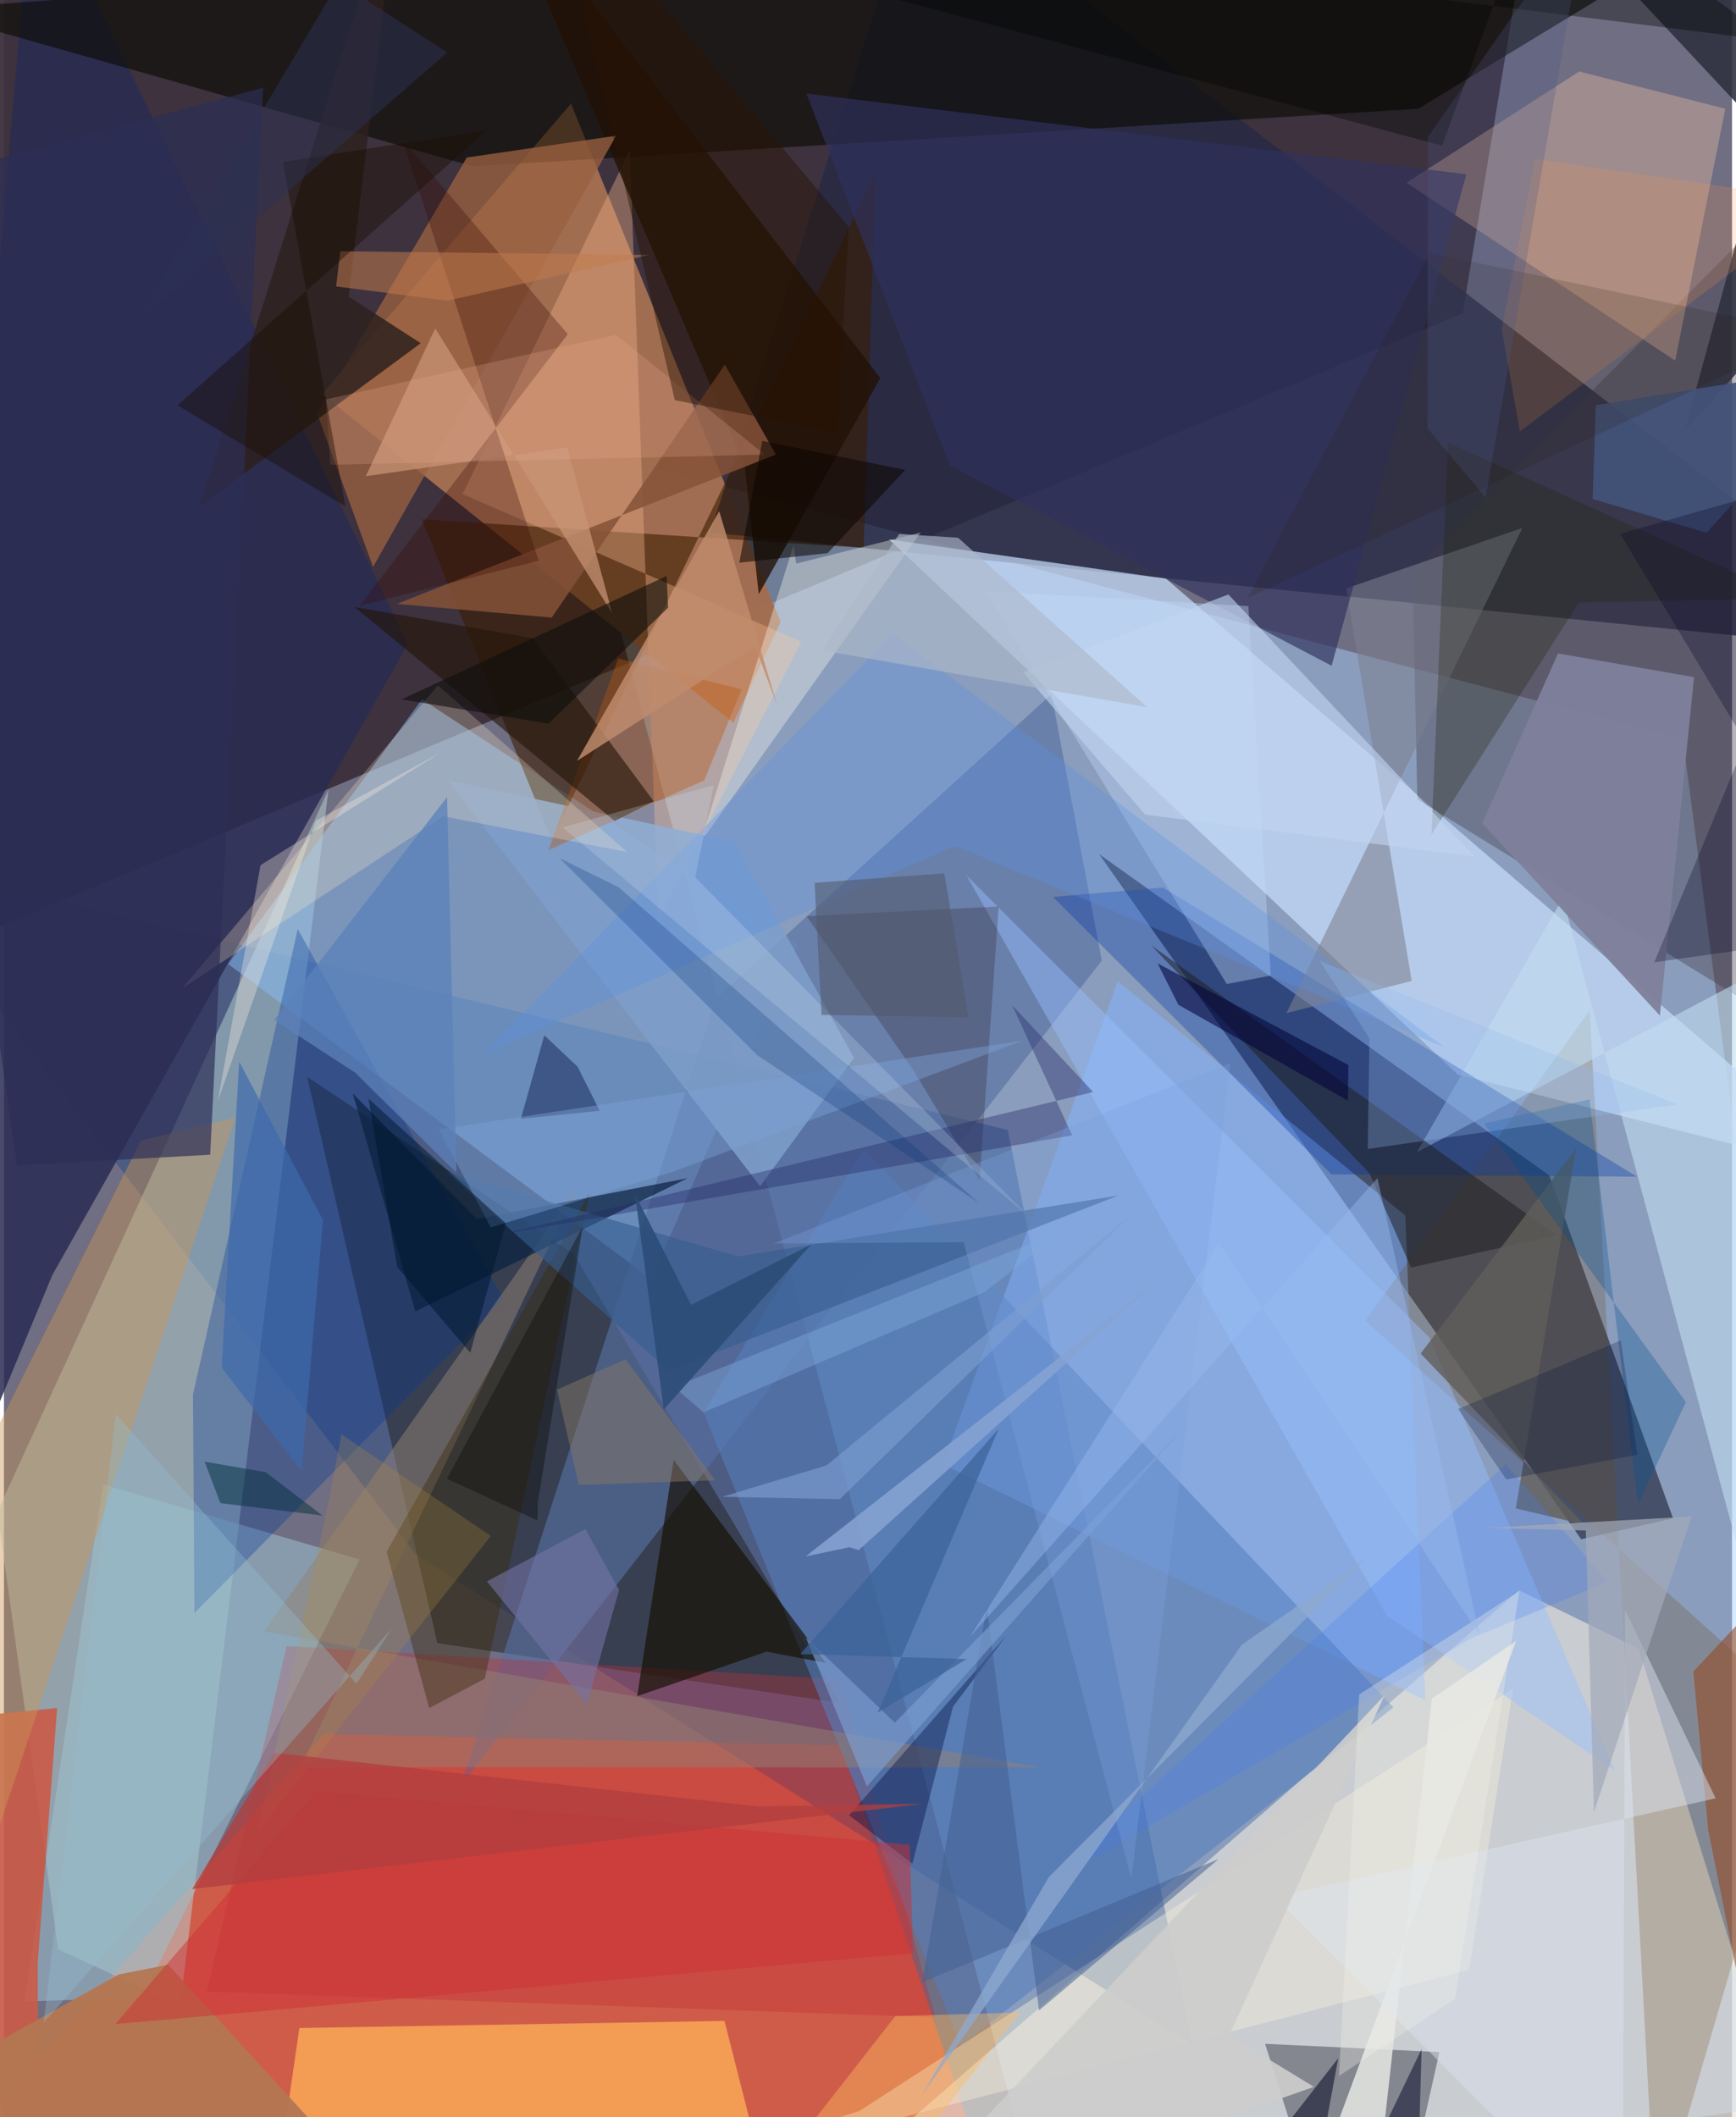 <svg xmlns="http://www.w3.org/2000/svg" width="228" height="278" viewBox="0 0 836 1024"><path fill="#6f6e83" d="M0 0h836v1024H0z"/><path fill="#3a2f3a" fill-opacity=".949" d="M-62 473.334V-62h803.1l-35.386 213.533z"/><path fill="#a8d3ff" fill-opacity=".463" d="M898 1012.139L812.23 357.53 274.6 215.89l227.193 856.547z"/><path fill="#f65530" fill-opacity=".706" d="M-62 1086l216.725-247.353 250.152 5.512 79.402 235.324z"/><path fill="#e8e4da" fill-opacity=".667" d="M790.811 797.425l-57.863-28.261L368.805 1086l501.9-30.81z"/><path fill="#a26e52" fill-opacity=".996" d="M375.742 300.816L274.322 50.144 153.897 190.633l198.956 158.909z"/><path fill="#0a0e20" fill-opacity=".525" d="M529.813 413.1L763.01 744.466l44.45-10.11-59.828-165.818z"/><path fill="#272944" fill-opacity=".812" d="M341.834 257.583L442.3-62 898 288.402v25.022z"/><path fill="#003581" fill-opacity=".31" d="M485.595 546.49l89.157 442.297-375.356-236.743L-58.47 415.22z"/><path fill="#b9d4d5" fill-opacity=".494" d="M157.016 381.87L-3.164 731.19l29.411 211.705 59 27.164z"/><path fill="#c6ddfa" fill-opacity=".71" d="M562.199 279.904L428.189 260.9l275.15 258.818L898 568.949z"/><path fill="#89bcf3" fill-opacity=".494" d="M202.24 338.23l181.506 118.75-70.555 161.649-204.7-152.334z"/><path fill="#292c53" fill-opacity=".851" d="M23.38 616.729l171.998-305.221L14.13-62-62 822.713z"/><path fill="#282a2c" fill-opacity=".569" d="M209.665 794.724l194.922 28.938L275.616 606.43l-128.922-85.574z"/><path fill="#090900" fill-opacity=".592" d="M872.712-62L684.146 52.642 226.907 80.47-40.144 4.68z"/><path fill="#5670a1" fill-opacity=".639" d="M221.021 863.536l310.09-398.932-24.368-128.825-162.477 147.483z"/><path fill="#413b45" fill-opacity=".38" d="M681.366 276.673L898 58.18l-39.202 436.128-175.037-107.711z"/><path fill="#83b3ff" fill-opacity=".518" d="M677.914 587.909l9.706 234.475-233.365-114.18 84.583-233.644z"/><path fill="#3a1c00" fill-opacity=".58" d="M202.193 251.16l62.768 155.203 156.644-322.78-5.679 181.395z"/><path fill="#fdb159" fill-opacity=".749" d="M376.213 1086H127.651l15.264-105.133 205.642-3.425z"/><path fill="#ffc8a9" fill-opacity=".329" d="M808.498 174.4l24.249-121.822-70.712-18.004-83.529 53.794z"/><path fill="#9bbfcf" fill-opacity=".553" d="M9.892 968.017l38.014-250.025 124.158 36.235L66.729 966.29z"/><path fill="#6e4509" fill-opacity=".224" d="M871.049 829.877L658.626 638.752l108.496-149.963 31.91 587.683z"/><path fill="#003798" fill-opacity=".314" d="M92.148 780.167L91.44 674.42l50.682-225.079 99.592 179.224z"/><path fill="#ca5c4a" fill-opacity=".922" d="M16.335 949.143L16.65 1086l-67.063-252.412 76.155-7.488z"/><path fill="#c12d36" fill-opacity=".357" d="M404.948 812.25l45.712 163.5-352.484-12.506 38.54-167.106z"/><path fill="#567ebe" fill-opacity=".565" d="M463.015 989.4L672.22 825.82 416.005 555.837l-77.547 127.295z"/><path fill="#2b2c3c" fill-opacity=".427" d="M673.536 1086l20.892-93.473-84.335-4.006L640.955 1086z"/><path fill="#ecad83" fill-opacity=".408" d="M302.75 72.672l13.85 372.29 69.124-134.584-163.853-71.417z"/><path fill="#211106" fill-opacity=".788" d="M423.989 182.856L235.828-62l122.515 287.44 6.796 61.963z"/><path fill="#996040" fill-opacity=".78" d="M178.56 274.235L296.119 65.659l-72.21 10.525-72.461 123.612z"/><path fill="#c3ddf0" fill-opacity=".592" d="M754.124 434.357l-70.555 122.901L898 443.806l-55.117 320.22z"/><path fill="#ca9556" fill-opacity=".435" d="M111.942 540.49L-13.94 918.471-62 808.149 66.227 551.683z"/><path fill="#0034a7" fill-opacity=".333" d="M560.65 429.253l229.383 139.88-147.856-1.13-134.75-134.2z"/><path fill="#140f01" fill-opacity=".655" d="M368.897 798.845l-62.563 21.533 17.684-114.218 73.621 98.165z"/><path fill="#efead8" fill-opacity=".475" d="M708.83 952.67l21.232-135.948-316.25 204.29-151.261 47.862z"/><path fill="#928174" fill-opacity=".506" d="M143.467 854.716l134.17-281.12-151.729 215.518 375.717 65.758z"/><path fill="#865238" fill-opacity=".847" d="M373.436 219.842l-24.693-43.48-83.774 122.335-74.949-6.605z"/><path fill="#2c201e" fill-opacity=".843" d="M166.752 143.457L191.322-62 94.575 244.943l107.042-78.94z"/><path fill="#f1f2e8" fill-opacity=".392" d="M443.461 257.56l-60.205 15.028-1.276-8.903-45.054 143.805z"/><path fill="#7d9dc8" fill-opacity=".898" d="M214.71 377.328l138.638 29.846 57.868 104.516-45.386 62.03z"/><path fill="#97bffe" fill-opacity=".451" d="M465.62 423.382L689.495 646.87l89.7 209.416-110.21-74.901z"/><path fill="#1f0500" fill-opacity=".216" d="M388.327 443.107l51.687 74.586 31.963 53.159 9.239-132.422z"/><path fill="#0b2240" fill-opacity=".71" d="M199.015 634.289l131.736-64.433-102.036 19.749-59.965-60.738z"/><path fill="#2f313f" fill-opacity=".89" d="M813.009 208.566l59.835-218.5-82.46 8.725L898 113.85z"/><path fill="#b6570d" fill-opacity=".384" d="M297.149 318.522l59.772 14.877-18.161 44.02-75.321 33.746z"/><path fill="#7d7f90" fill-opacity=".565" d="M620.38 490.04l114.218-234.718-85.231 29.258 31.655 189.871z"/><path fill="#2f315d" fill-opacity=".659" d="M457.524 225.036l184.749 96.971 65.176-237.731L388.237 45.25z"/><path fill="#1f1c1f" fill-opacity=".514" d="M660.533 567.37L555.127 457.363 751.17 597.499l-70.465 15.542z"/><path fill="#ffecc9" fill-opacity=".255" d="M209.962 331.513l91.572 80.62-89.057-17.364-126.084 83.13z"/><path fill="#964820" fill-opacity=".576" d="M824.521 885.422l-7.262-76.936 74.642-79.706-35.885 313.292z"/><path fill="#7f809b" fill-opacity=".953" d="M817.613 327.514l-65.798-11.48-36.684 82.119 85.968 93.042z"/><path fill="#3b2806" fill-opacity=".404" d="M185.088 750.552l20.64 75.556 26.9-14.206 50.67-234.967z"/><path fill="#b47652" fill-opacity=".957" d="M79.435 950.275l104.013 113.629L-62 1020.474 55.562 954.96z"/><path fill="#c99476" fill-opacity=".722" d="M175.05 230.317l97.484-13.94 21.735 80.343-85.627-137.89z"/><path fill="#2d2e56" fill-opacity=".682" d="M-62 92.863L6.322 563.66l93.448-5.157 25.595-516.08z"/><path fill="#e4e5e2" fill-opacity=".863" d="M731.579 793.649l-40.785 27.948-26.933 241.253-40.573 23.15z"/><path fill="#231408" fill-opacity=".608" d="M295.472 397.07l18.868-9.488-58.474-78.91-86.352-15.12z"/><path fill="#1d2105" fill-opacity=".275" d="M761.88 291.426l-71.294 112.251 8-189.668 165.872 75.314z"/><path fill="#370900" fill-opacity=".302" d="M272.763 161.64l-80.061-94.268 65.986 203.833-86.7 21.782z"/><path fill="#355e91" fill-opacity=".624" d="M213.374 566.514l108.278 96.494 217.497-84.78-184.103 29.46z"/><path fill="#242a66" fill-opacity=".392" d="M487.772 486.237l39.168 41.936-286.463 68.928 276.295-47.973z"/><path fill="#c4dbfc" fill-opacity=".369" d="M612.856 471.848l-21.293 4.072-116.845-190.11 127.308 7.345z"/><path fill="#051246" fill-opacity=".412" d="M484.86 791.144l-25.72 34.297-19.678 75.949-30.608-23.377z"/><path fill="#dce4f1" fill-opacity=".478" d="M828.075 869.79l-43.849-91.222L783.17 1086 614.793 917.511z"/><path fill="#5991e4" fill-opacity=".306" d="M430.062 306.506l266.687 199.978L460.1 409.167l-228.53 101.02z"/><path fill="#426092" fill-opacity=".518" d="M587.707 899.116l-143.44 59.632 31.188-181.592 25.291 195.203z"/><path fill="#615f5b" fill-opacity=".816" d="M731.391 729.57l33.164 7.83-79.199-82.714 75.241-99.346z"/><path fill="#c08c6d" fill-opacity=".831" d="M363.388 312.657l10.696 28.53-28.057-93.934-68.815 120.773z"/><path fill="#435379" fill-opacity=".918" d="M898 175.315l-74.32 82.381-55.135-16.363 1.562-45.329z"/><path fill="#ce3034" fill-opacity=".486" d="M438.26 892.259l1.51 52.438-385.932 34.286 97.057-112.61z"/><path fill="#c17a4e" fill-opacity=".541" d="M214.574 145.435l97.657-22.16-149.494-1.75-2.05 17.008z"/><path fill="#7374a3" fill-opacity=".6" d="M281.969 824.365l-48.328-59.494 47.622-25.36 16.354 29.485z"/><path fill="#1d2d5e" fill-opacity=".549" d="M277.48 515.882l-16.08-15.138-11.335 40.383 38.135-3.88z"/><path fill="#004f93" fill-opacity=".302" d="M790.47 727.737l-23.42-196-51 11.65 97.625 134.733z"/><path fill="#e6ac92" fill-opacity=".243" d="M157.93 224.786l-2.155-31.625 140.227-31.245 72.045 57.957z"/><path fill="#7aa2d5" fill-opacity=".435" d="M323.339 566.849l169.818-63.612-282.774 43.012 25.105 47.409z"/><path fill="#ff9743" fill-opacity=".18" d="M740.652 76.782l-16.11 82.28 8.866 49.575L881.185 97.442z"/><path fill="#000024" fill-opacity=".275" d="M898 224.999l-99.618 240.424L898 451.387 781.945 258.185z"/><path fill="#c1d5f2" fill-opacity=".604" d="M493.036 325.257l59.032 68.737 159.364 20.302-119.088-126.781z"/><path fill="#ffbb62" fill-opacity=".424" d="M377.155 1044.306l54.057-69.17 60.536-1.793-56.372 72.03z"/><path fill="#3f79f5" fill-opacity=".239" d="M775.883 765.024l-49.317-56.833L500.693 914.24l209.495-121.996z"/><path fill="#95bcf0" fill-opacity=".286" d="M660.57 502.193l-24.029-37.466 173.09 69.427-149.858 21.553z"/><path fill="#7da0d2" fill-opacity=".635" d="M417.466 863.997L572.6 688.696l-141.636 144.54-43.073-41.34z"/><path fill="#aeb9ca" fill-opacity=".639" d="M433.09 258.258l28.49 1.827 91.431 81.931-157.183-27.415z"/><path fill="#b08944" fill-opacity=".263" d="M163.29 693.732l-6.052 31.674-34.415 160.368 112.689-142.87z"/><path fill="#000336" fill-opacity=".557" d="M650.152 532.317l-81.994-46.337-10.052-20.021 92.3 49.175z"/><path fill="#d1e4f2" fill-opacity=".235" d="M343.409 379.717l-73.196 20.484 224.999 187.643-160.786-163.501z"/><path fill="#180c00" fill-opacity=".416" d="M165.18 244.96L134.951 78.296l98.654-15.285L83.91 196.05z"/><path fill="#0e0f0d" fill-opacity=".592" d="M192.405 338.272l128.167-59.724.7 15.38-57.87 56.07z"/><path fill="#0b0600" fill-opacity=".545" d="M355.744 272.149l11.079-58.883 69.192 13.989-37.56 40.284z"/><path fill="#5c82ba" fill-opacity=".757" d="M218.895 567.218l-48.982-48.415-39.166-25.479 83.626-107.828z"/><path fill="#291d0a" fill-opacity=".161" d="M898 150.974L601.568 289.25l88.088-167L898 165.96z"/><path fill="#7da2de" fill-opacity=".325" d="M593.252 514.313l-47.844 394.196L464.29 600.78l-91.984.689z"/><path fill="#7fabde" fill-opacity=".42" d="M513.645 594.616l-39.537 30.471-135.735 58.026-14.19-12.319z"/><path fill="#001730" fill-opacity=".529" d="M190.25 612.85l-13.914-81.48 66.477 60.302-17.225 62.597z"/><path fill="#090e27" fill-opacity=".561" d="M645.485 995.478l-13.75 74.754L898 1086H574.893z"/><path fill="#b13f3e" fill-opacity=".773" d="M130.605 847.763l-39.524 65.921 353.452-41.252-79.442 1.268z"/><path fill="#000500" fill-opacity=".357" d="M202.104-62l653.268 81.758L744.21-62 695.77 70.44z"/><path fill="#94bed1" fill-opacity=".341" d="M19.176 978.373L187.68 787.53l-17.113 26.85L54.125 683.995z"/><path fill="#003175" fill-opacity=".247" d="M268.846 415.105l28.621 14.102 174.487 152.814-107.627-71.747z"/><path fill="#3c6aac" fill-opacity=".667" d="M154.336 590.05l-10.39 121.26-38.639-49.786 8.496-147.991z"/><path fill="#fff3e4" fill-opacity=".318" d="M124.136 418.45l87.018-54.419-60.243 32.926-47.476 135.678z"/><path fill="#897967" fill-opacity=".467" d="M300.711 657.444l43.37 58.496-66.014 2.317-10.533-46.166z"/><path fill="#cccdcb" fill-opacity=".906" d="M633.695 1009.337l-40.888-24.989 75.036-164.345L416.499 1086z"/><path fill="#271401" fill-opacity=".435" d="M324.553 193.537l78.543 15.717 5.616-99.549L264.645-62z"/><path fill="#51586a" fill-opacity=".557" d="M454.925 422.403l-62.777 4.566 3.376 63.904 71.055 1.184z"/><path fill="#a2aab9" fill-opacity=".714" d="M816.4 733.484l-100.363 5.532 49.23 1.223 3.942 136.238z"/><path fill="#85a3d2" fill-opacity=".871" d="M409.022 748.332l-21.188 4.446 171.118-134.103-145.46 131.07z"/><path fill="#2c3154" fill-opacity=".494" d="M161.918-8.546l52.536 33.9L76.121 145.912l-13.374 12.252z"/><path fill="#4a5884" fill-opacity=".271" d="M716.792 240.777L765.627-43.35 688.83 66.27l-.153 140.867z"/><path fill="#f1f0e9" fill-opacity=".329" d="M733.157 769.506l-77.53 50.092-9.786 184.491 56.164-37.36z"/><path fill="#3b6299" fill-opacity=".714" d="M481.31 690.918l-96.09 109.094 80.555 2.427-43.124 25.915z"/><path fill="#2c4c76" fill-opacity=".878" d="M305.288 577.59L319.2 681.71l71.32-79.79-58.109 29.168z"/><path fill="#8ea9d0" fill-opacity=".737" d="M658.593 753.863l-59.71 41.628-154.856 217.917 61.427-105.496z"/><path fill="#7d9ed1" fill-opacity=".627" d="M397.894 708.773L546.11 586.855 404.408 725.083l-56.906-1.134z"/><path fill="#00103a" fill-opacity=".247" d="M703.461 681.513l78.71-33.216 8.025 55.331-63.405 11.934z"/><path fill="#002d38" fill-opacity=".471" d="M104.693 727.015l-7.627-20.07 29.565 5.09 27.414 20.97z"/><path fill="#99bbef" fill-opacity=".42" d="M467.287 791.758L587.74 601.252l126.189 189.515-49.492-220.954z"/><path fill="#080b2d" fill-opacity=".525" d="M683.106 1086l2.717-94.948-36.357 75.568 20.98-34.17z"/><path fill="#0e0c09" fill-opacity=".396" d="M280.032 593.108L258.268 726.63l-.218 8.73-43.736-20.112z"/></svg>